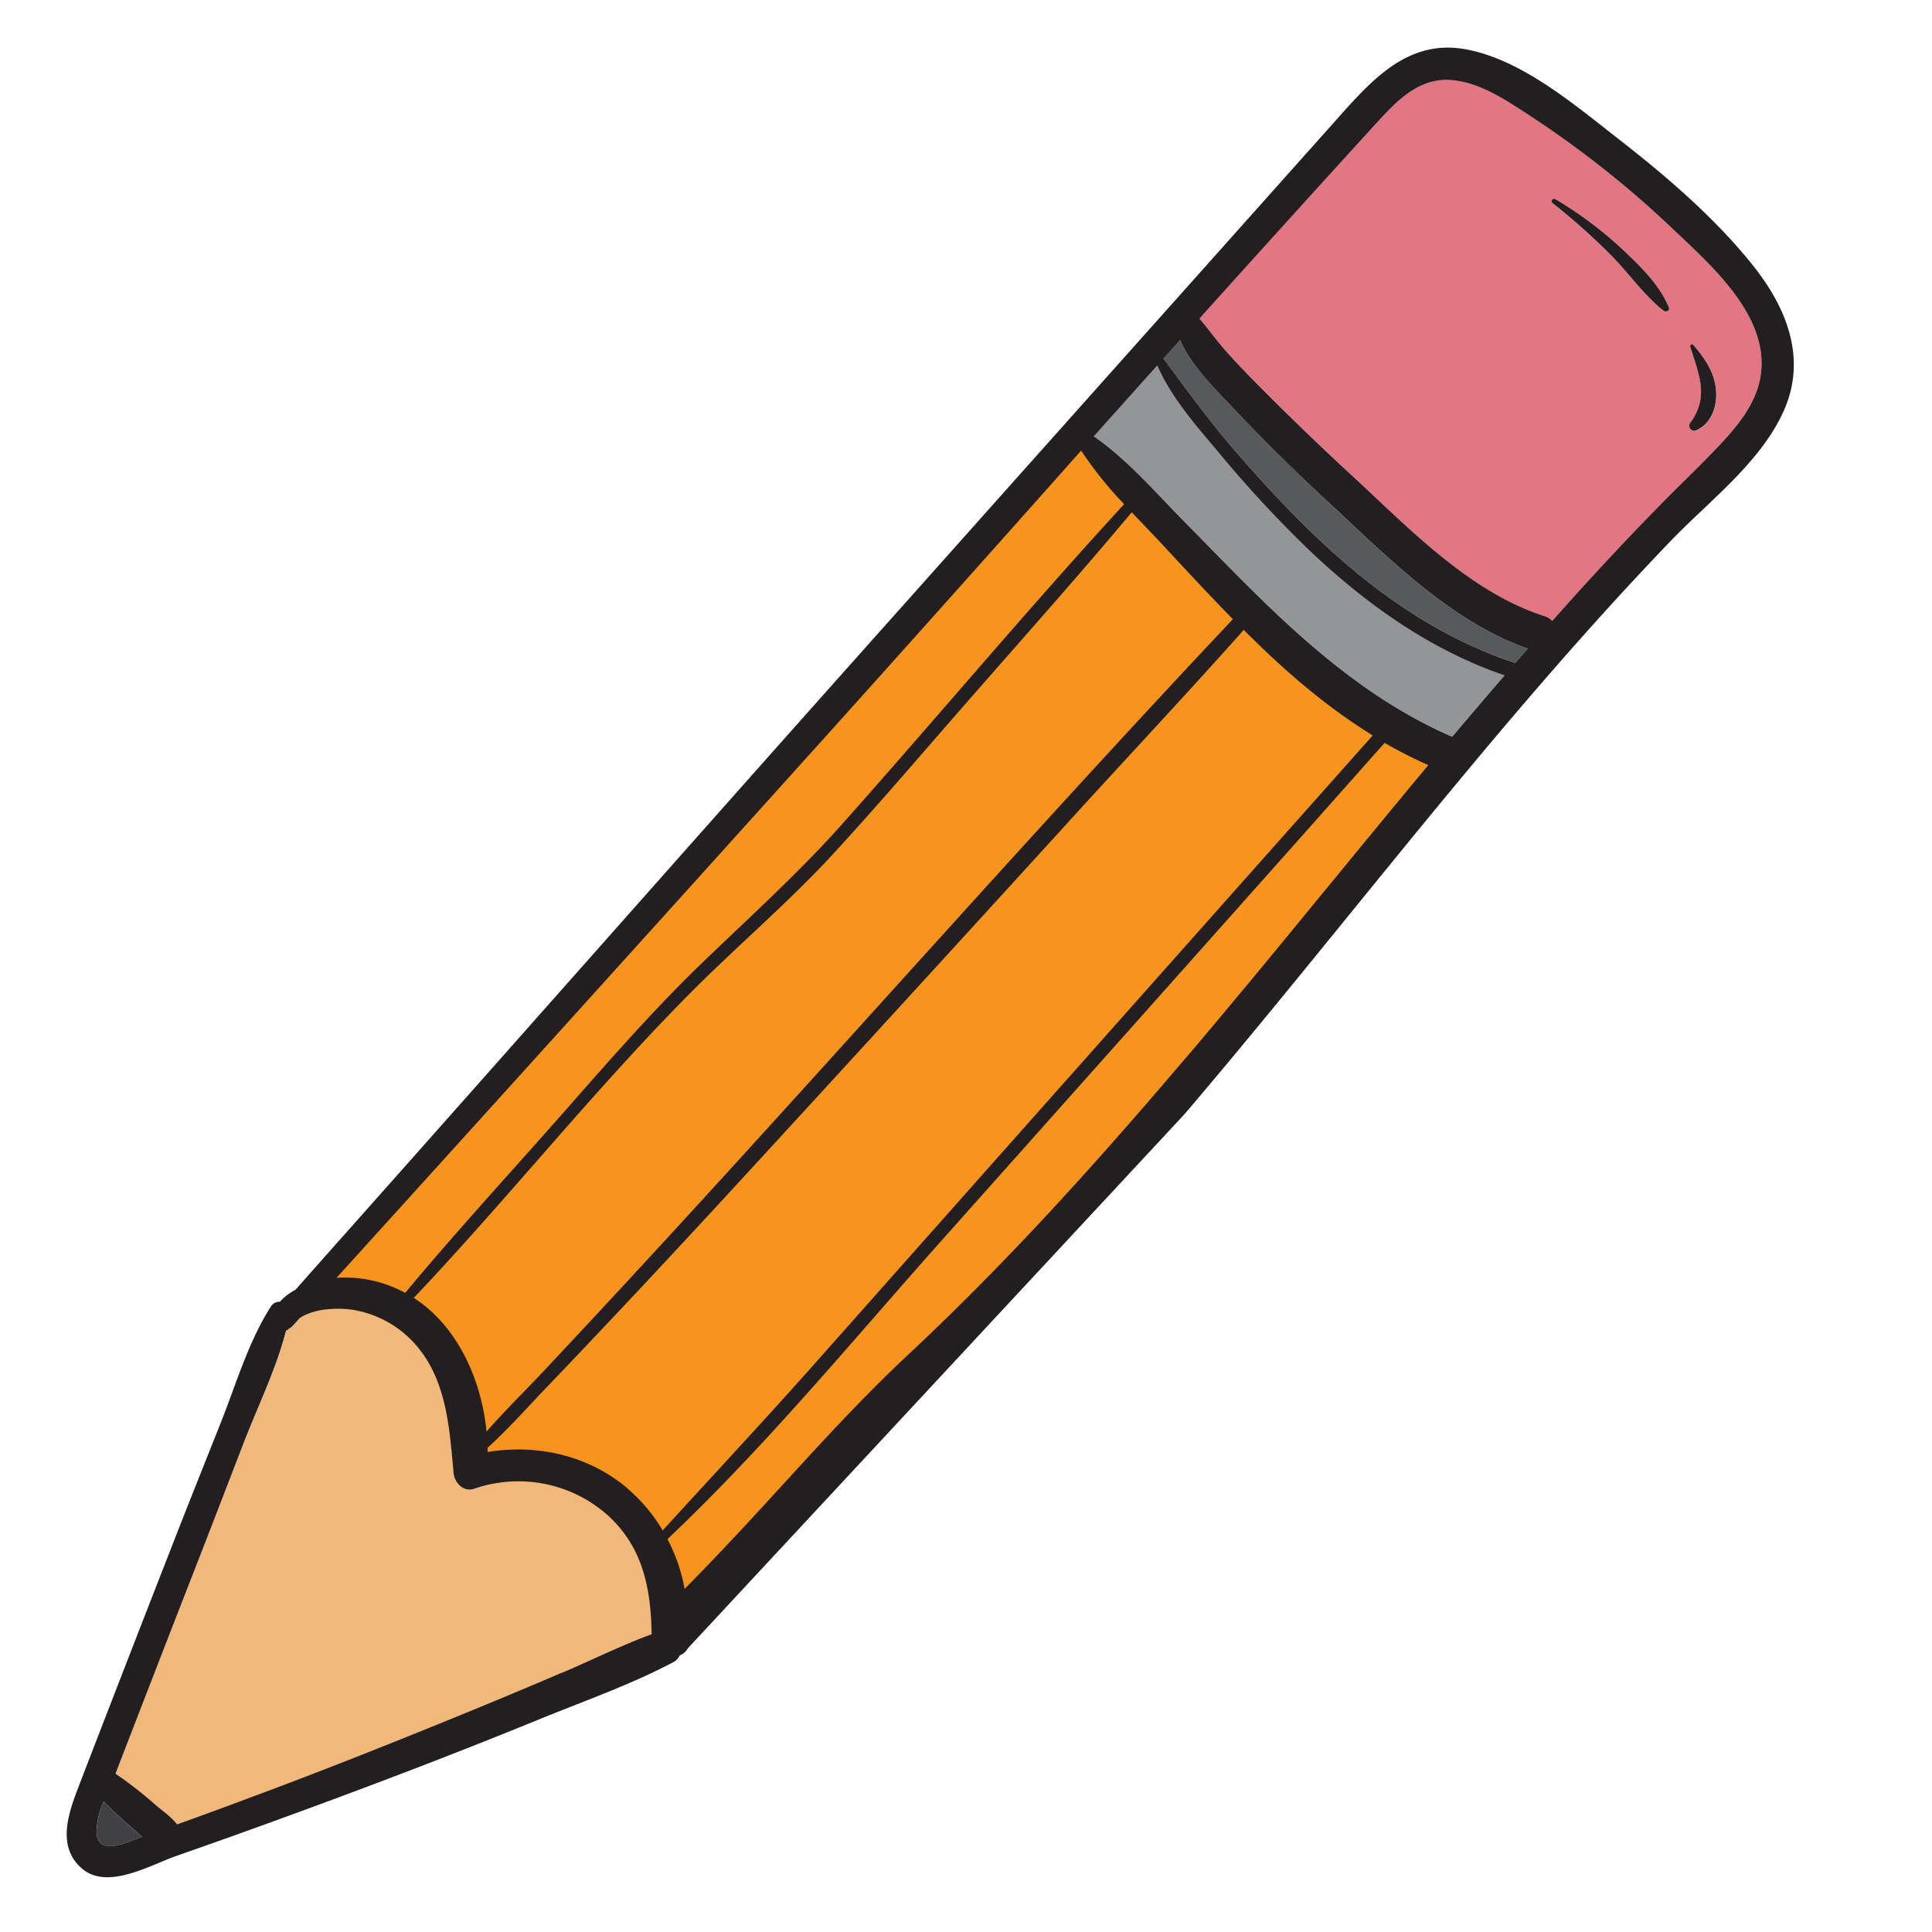 <svg id="Layer_1" data-name="Layer 1" xmlns="http://www.w3.org/2000/svg" viewBox="0 0 600 600"><defs><style>.cls-1{fill:#f7941e;}.cls-2{fill:#f2b879;}.cls-3{fill:#414042;}.cls-4{fill:#e27683;}.cls-5{fill:#58595b;}.cls-6{fill:#939598;}.cls-7{fill:#231f20;}</style></defs><title>doodle</title><polygon class="cls-1" points="96.23 401.48 202.41 281.34 335.21 131.72 364.83 166.96 423.04 218.53 449.6 234.36 367.38 335.5 260.66 447.81 211.64 500.92 146.28 455.98 96.23 401.48"/><path class="cls-2" d="M188.27,470.12a41.72,41.72,0,0,0-40.91-7.78c-3.39,1.19-6.2-1.86-6.47-4.92-1.31-14.7-2.24-30.46-13.4-41.56a33,33,0,0,0-17.87-9.09c-4.71-.73-11.84-.43-16.46,2.55L91,411.75a3.25,3.25,0,0,1-1.1.81,2.85,2.85,0,0,1-1,.73c-3,11.74-8.73,23.31-13,34.46C71.06,460,66.36,472.26,61.58,484.5q-12.88,33-25.66,66.15l-.07.18a127.71,127.71,0,0,1,12.71,9.93c2.06,1.73,4.68,3.56,6.42,5.81q10.73-3.84,21.41-7.78c21.51-8,42.85-16.41,64.08-25.07q17.06-7,34-14.19c9.29-4,18.47-8.49,27.94-12C202.15,493.17,199.74,480.22,188.27,470.12Z"/><path class="cls-3" d="M32.19,559.42A25.64,25.64,0,0,0,30,568.69c0,8.18,9.54,3.38,14.08,1.79l0,0c-.5-.45-1-.91-1.48-1.34C39.05,566,35.45,562.86,32.19,559.42Z"/><path class="cls-4" d="M392.67,121.55q13.47,13.42,27.44,26.37c17.49,16.16,36.28,36,59.5,43.41a5.67,5.67,0,0,1,2.45,1.5q15.76-17.7,32.26-34.75c6.29-6.47,12.88-12.68,19.1-19.22,5.92-6.21,12-13.45,13.36-22.22,2.81-18.37-15.22-34.08-27.07-45.37a312.59,312.59,0,0,0-44.24-35.12c-7.59-5-16.31-11.06-25.73-11.32S433.87,31.31,428,37.67q-27.94,30.46-55.55,61.26c2.7,3.11,5.07,6.51,7.81,9.61C384.26,113,388.43,117.32,392.67,121.55Zm132.18,10c6-8,2.9-15,.16-23.69a.57.57,0,0,1,1-.55c3.92,4.49,7.16,9.46,7,15.67-.1,4.57-2.06,9-6.4,10.81A1.54,1.54,0,0,1,524.85,131.5ZM483,61.83a119.77,119.77,0,0,1,20.5,15.25c5.53,5.18,11.9,11.25,14.79,18.4.42,1-1,1.49-1.65,1-6.22-4.87-10.95-11.91-16.57-17.48a201.36,201.36,0,0,0-18-15.93C481.37,62.48,482.27,61.4,483,61.83Z"/><path class="cls-5" d="M409.1,167.06c17.82,16.9,38.07,31.15,61.49,38.84,1.29-1.49,2.57-3,3.86-4.46-23.87-8.43-43.08-28-61.26-44.87Q397.47,142,382.7,126.48c-5.69-6-12.67-12.92-16.22-20.87l-5.15,5.75c7.35,9.9,14.48,19.76,22.63,29.12C392,149.68,400.25,158.67,409.1,167.06Z"/><path class="cls-6" d="M367.24,161.38c8.7,8.82,17.28,17.77,26.2,26.37,17.11,16.51,35.58,31.56,57.55,41q8.07-9.58,16.27-19c-23-7.84-43-22.09-60.56-38.76a366.86,366.86,0,0,1-28.5-30.76c-6.77-8.08-14.52-16.8-18.79-26.71q-9.87,11-19.71,22C350,142.63,358.55,152.59,367.24,161.38Z"/><path class="cls-7" d="M544.6,82.7c-11.92-15-27.14-28-42.24-39.76-13.52-10.51-29.72-24.36-47-27.6-18.49-3.47-29.9,10.16-41,22.59l-43.73,49q-43.74,49-87.42,98c-58.63,65.63-116.82,131.65-175.3,197.42q-8.09,9.09-16.15,18.21a17.12,17.12,0,0,0-4.85,3.72,3.05,3.05,0,0,0-2.81,1.53c-6.92,10.77-10.78,24.05-15.49,35.9-5,12.62-10.07,25.23-15,37.89q-14.58,37.32-29,74.73c-3.21,8.33-7.25,19.06.89,26,7.9,6.78,21.31-1.19,29.39-4q36.64-12.8,72.9-26.68Q148,541.9,168,533.73c13.68-5.57,28-10.6,41.09-17.52a4.61,4.61,0,0,0,2-2.1,4.81,4.81,0,0,0,2.52-2.21L367.87,346c50.54-59.3,97.1-122,151.21-178.24,11.93-12.39,27.94-24.35,35-40.45S554.85,95.63,544.6,82.7ZM260,224.75q38-42.31,75.76-84.81a118.78,118.78,0,0,0,13.35,16.63C319.22,189.09,290.85,223,261.48,256c-13.77,15.44-29.06,29.14-43.9,43.49-15.51,15-29.63,31.32-43.88,47.49-16,18.12-32.41,35.95-47.86,54.53a39.17,39.17,0,0,0-21.33-4.67Q182.4,310.92,260,224.75Zm91.47-65.65c3.27,3.45,6.57,6.83,9.7,10.2,7.16,7.73,14.34,15.45,21.71,23-63.18,67-124,136.35-186.55,204q-13.53,14.64-27.17,29.17c-5.92,6.31-12.28,12.52-18.06,19.11-1.59-16.21-9.07-32.79-22.59-41.51,29.3-30.92,55.86-64.43,85.87-94.68,14.57-14.67,30.39-28,44.4-43.24,14.83-16.11,29-32.84,43.45-49.3C318.73,197,335.39,178.31,351.46,159.1ZM44.05,570.48c-4.54,1.59-14,6.39-14.08-1.79a25.64,25.64,0,0,1,2.22-9.27c3.26,3.44,6.86,6.54,10.42,9.7.49.43,1,.89,1.48,1.34Zm130.41-51q-16.94,7.25-34,14.19c-21.23,8.66-42.57,17.11-64.08,25.07Q65.71,562.73,55,566.57c-1.74-2.25-4.36-4.08-6.42-5.81a127.71,127.71,0,0,0-12.71-9.93l.07-.18q12.77-33.09,25.66-66.15c4.78-12.24,9.48-24.5,14.22-36.75,4.32-11.15,10-22.72,13-34.46a2.85,2.85,0,0,0,1-.73,3.25,3.25,0,0,0,1.1-.81l2.2-2.43c4.62-3,11.75-3.28,16.46-2.55a33,33,0,0,1,17.87,9.09c11.16,11.1,12.09,26.86,13.4,41.56.27,3.06,3.08,6.11,6.47,4.92a41.72,41.72,0,0,1,40.91,7.78c11.47,10.1,13.88,23.05,14.14,37.4C192.93,511,183.75,515.56,174.46,519.53Zm20.32-57.34c-12.16-10.21-28-13.72-43.36-11.21,0-.43,0-.87,0-1.3,6.67-6.07,12.78-13,18.94-19.41q12-12.54,23.88-25.19c15.86-16.85,31.53-33.87,47.18-50.92q47.24-51.45,94.25-103.09c16.85-18.46,34-36.73,50.59-55.41.67.67,1.32,1.35,2,2,11.69,11.57,24.18,22.24,38.05,30.78q-87.06,97.89-174,195.9c-15.3,17.19-31,34-46.51,51A51.86,51.86,0,0,0,194.78,462.19Zm173.6-133.75c-27.18,32-55.3,63.32-86,92-24.49,22.88-43.67,46.75-69.78,73.06A52.06,52.06,0,0,0,207.28,478c30.69-29,57.85-62.15,85.93-93.63q44.66-50.1,89.28-100.22Q406.28,257.46,430,230.7a139.56,139.56,0,0,0,13.58,6.91C418.41,267.79,393.81,298.49,368.38,328.44ZM451,228.79c-22-9.48-40.44-24.53-57.55-41-8.92-8.6-17.5-17.55-26.2-26.37S350,142.63,339.7,135.52q9.84-11,19.71-22c4.27,9.91,12,18.63,18.79,26.71A366.86,366.86,0,0,0,406.7,171c17.55,16.67,37.58,30.92,60.56,38.76Q459.07,219.22,451,228.79Zm19.6-22.89c-23.42-7.69-43.67-21.94-61.49-38.84-8.85-8.39-17.13-17.38-25.14-26.58-8.15-9.36-15.28-19.22-22.63-29.12l5.15-5.75c3.55,8,10.53,14.86,16.22,20.87q14.74,15.55,30.49,30.09c18.18,16.86,37.39,36.44,61.26,44.87C473.16,202.92,471.88,204.41,470.59,205.9Zm76.19-89.26c-1.34,8.77-7.44,16-13.36,22.22-6.22,6.54-12.81,12.75-19.1,19.22q-16.55,17-32.26,34.75a5.67,5.67,0,0,0-2.45-1.5c-23.22-7.45-42-27.25-59.5-43.41q-14-12.91-27.44-26.37c-4.24-4.23-8.41-8.52-12.38-13-2.74-3.1-5.11-6.5-7.81-9.61Q400.13,68.18,428,37.67c5.84-6.36,12.39-13.11,21.71-12.84s18.14,6.34,25.73,11.32a312.59,312.59,0,0,1,44.24,35.12C531.56,82.56,549.59,98.27,546.78,116.64Z"/><path class="cls-7" d="M500.06,79c5.62,5.57,10.35,12.61,16.57,17.48.66.53,2.07.08,1.65-1-2.89-7.15-9.26-13.22-14.79-18.4A119.77,119.77,0,0,0,483,61.83c-.72-.43-1.62.65-.92,1.2A201.36,201.36,0,0,1,500.06,79Z"/><path class="cls-7" d="M526.57,133.74c4.34-1.81,6.3-6.24,6.4-10.81.15-6.21-3.09-11.18-7-15.67a.57.57,0,0,0-1,.55c2.74,8.73,5.87,15.64-.16,23.69A1.54,1.54,0,0,0,526.57,133.74Z"/></svg>
